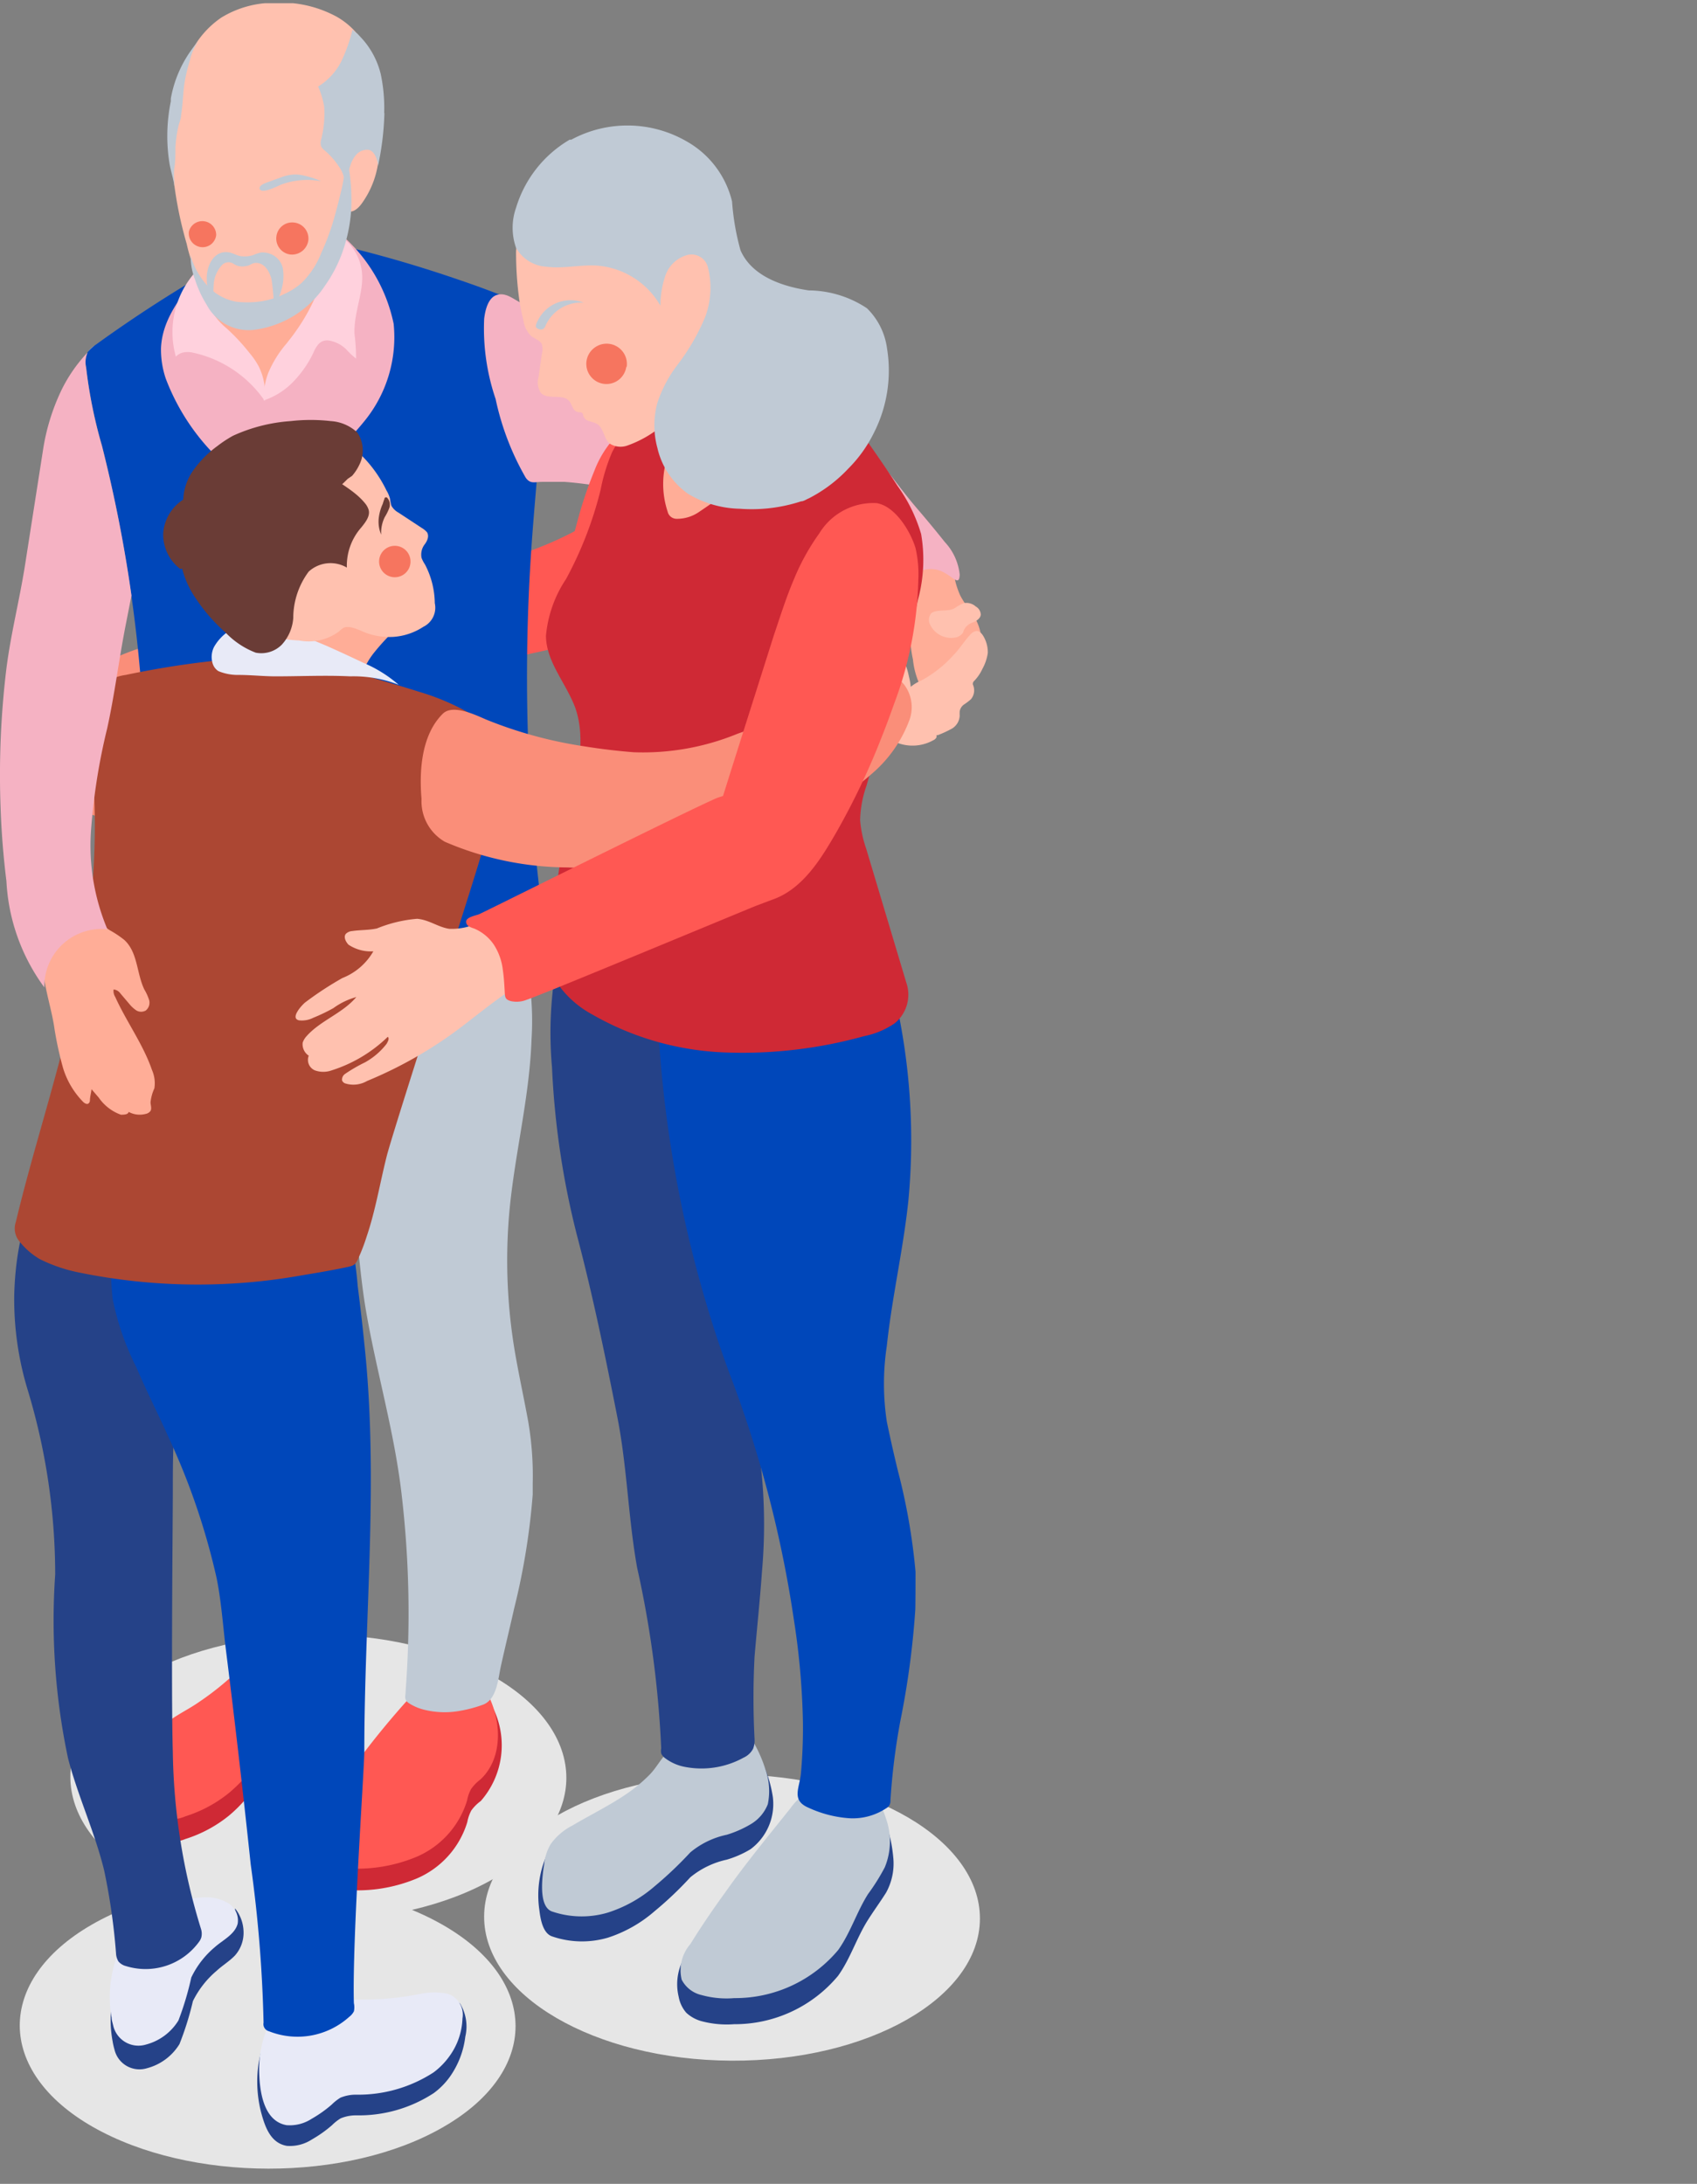 <svg width="101" height="130" viewBox="0 0 101 130" fill="none" xmlns="http://www.w3.org/2000/svg"><rect x="0" y="0" width="101" height="130" fill="#808080" stroke="none"/><g clip-path="url(#clip0_4154_12103)"><path d="M26.39 126.612c-5.734 3.321-15.076 3.297-20.859 0-5.782-3.297-5.806-8.733-.071-12.042 5.734-3.31 15.088-3.298 20.87 0 5.783 3.297 5.807 8.733.06 12.042z" fill="#E6E6E6"/><path d="M58.322 114.228c.025-4.704-6.56-8.553-14.708-8.598-8.149-.044-14.775 3.734-14.8 8.439-.026 4.704 6.56 8.553 14.708 8.597 8.148.044 14.774-3.733 14.8-8.438z" fill="#E6E6E6"/><path d="M29.401 111.823c-5.746 3.321-15.089 3.297-20.859 0-5.77-3.297-5.818-8.733-.072-12.042 5.747-3.31 15.089-3.31 20.871 0 5.782 3.309 5.842 8.721.06 12.042z" fill="#E6E6E6"/><path d="M10.095 103.77c-.317.246-.585.55-.788.896-.06.096-.12.347-.263.335-.144-.012-.263-.227-.227-.323a5.519 5.519 0 00-.37 2.604 2.631 2.631 0 00.812 2.115 2.105 2.105 0 001.78.072 7.858 7.858 0 002.568-1.374 8.164 8.164 0 001.064-1.063 5.172 5.172 0 011.374-1.374c.8-.442 1.72-.598 2.556-.992a3.143 3.143 0 001.768-1.911c.104-.325.16-.663.168-1.004a5.791 5.791 0 00-.622-2.592s-.262.454-.286.513c-.024.06-.263.227-.442.084a2.492 2.492 0 00-.562-.358 3.583 3.583 0 00-1.481-.407 3 3 0 00-1.47.323c-.478.25-.657.645-1.003 1.015-.861.89-1.81 1.69-2.832 2.39-.561.346-1.206.645-1.744 1.051z" fill="#CF2935"/><path d="M16.045 104.272c1.123-.633 2.544-.717 3.464-1.601a2.868 2.868 0 00.514-3.285 3.417 3.417 0 00-2.88-1.792 3.14 3.14 0 00-1.469.322c-.478.263-.657.645-1.003 1.016a17.164 17.164 0 01-2.832 2.389c-.561.394-1.194.693-1.744 1.099a4.661 4.661 0 00-1.505 3.059c-.12.884-.155 2.019.669 2.58a2.048 2.048 0 001.78.06 7.86 7.86 0 002.569-1.374 8.84 8.84 0 001.063-1.051 5.007 5.007 0 011.374-1.422z" fill="#FF5853"/><path d="M20.608 87.033c.06-1.302.12-2.593.144-3.895a58.26 58.26 0 00-.383-7.502c-.239-2.127-.37-4.253-.597-6.38-.227-2.126 0-4.097-.096-6.117 0-1.326-.095-2.652-.19-3.978a9.965 9.965 0 00-.526-2.903 8.46 8.46 0 00-1.458-2.27c-1.266-1.493-3.046-2.867-4.994-2.628a3.583 3.583 0 00-2.258 1.278 5.22 5.22 0 00-.848 2.222c-.29.95-.486 1.927-.585 2.915a20.68 20.68 0 00.358 5.878c0 .167.06.335.096.514.645 3.214 1.648 6.308 2.39 9.486a60.597 60.597 0 011.433 9.832c.203 3.154 1.792 14.443 1.517 15.411a.203.203 0 000 .12.192.192 0 00.095.12 4.24 4.24 0 004.839 0 .98.98 0 00.299-.323.93.93 0 00.107-.395c.084-.597.203-1.194.24-1.828.035-.633.25-5.292.31-6.869.024-.872.06-1.78.107-2.688z" fill="#1E3B4E"/><path d="M15.913 37.239a3.967 3.967 0 00-1.29-2.067.215.215 0 00-.131-.095.203.203 0 00-.144 0 2.39 2.39 0 00-.956.262 5.29 5.29 0 00-1.373 1.195 22.03 22.03 0 01-2.461 2.127l-.132.418c-.191.107-.143.394 0 .609.143.215.263.621.382.932a5.054 5.054 0 012.724-.454c.465.054.934.054 1.398 0a2.521 2.521 0 001.637-1.016 2.462 2.462 0 00.346-1.911z" fill="#FFAD97"/><path d="M4.122 40.655a7.908 7.908 0 00-2.031 2.15 4.085 4.085 0 00-.645 1.709.872.872 0 00.071.525.896.896 0 00.884.347 4.475 4.475 0 001.111-.275c.86-.31 1.733-.645 2.581-1.016.326-.105.62-.294.848-.55.27-.316.507-.66.705-1.027a7.168 7.168 0 013.357-2.879l-.215-.729a3.106 3.106 0 00-.49-.704.215.215 0 00-.107-.096.179.179 0 00-.156 0 17.23 17.23 0 00-5.913 2.545z" fill="#FA8E79"/><path d="M10.203 39.675h.728c-.203 0-.645.586-.776.741a5.53 5.53 0 00-.645.92 3.906 3.906 0 00-.526 2.126 19.64 19.64 0 01-.131 2.64c-.06.944-.108 1.888-.108 2.844a10.202 10.202 0 01-3.452-.502 7.072 7.072 0 01-2.927-1.864 4.324 4.324 0 01-.789-1.194 2.64 2.64 0 01.394-2.533 9.152 9.152 0 014.146-2.473c1.33-.39 2.701-.627 4.086-.705z" fill="#FA8E79"/><path d="M29.138 101.931a.486.486 0 01-.382.215h-.49a.805.805 0 01-.502.071 2.319 2.319 0 01-.49-.179 4.982 4.982 0 00-.884-.334 1.998 1.998 0 00-1.863.537c-.645.729-1.279 1.47-1.9 2.21a49.742 49.742 0 00-1.995 2.569c-.31.442-.621.884-.92 1.338l-.43.681c-.12.191-.275.346-.466.119a1.045 1.045 0 01-.143-.334 3.417 3.417 0 00-.215 2.521 1.194 1.194 0 00.669.872 3.2 3.2 0 001.099.251 9.184 9.184 0 004.576-.646 5.337 5.337 0 003.01-3.357c.044-.241.124-.475.239-.692.156-.216.346-.406.562-.562a5.03 5.03 0 00.764-5.472 4.493 4.493 0 00-.191-.418c.044.204.027.416-.048.61z" fill="#CF2935"/><path d="M28.386 100.76c-.335.49-1.553-.311-2.007-.382a1.998 1.998 0 00-1.864.537 49.88 49.88 0 00-5.448 7.168l-.179.299a2.641 2.641 0 00-.37 1.864c.203.74 1.027.872 1.696.932a9.184 9.184 0 004.576-.646 5.336 5.336 0 003.01-3.357c.042-.238.123-.468.24-.681.155-.219.345-.413.56-.573 1.554-1.458 1.195-4.181 0-5.746-.026.208-.1.408-.214.585z" fill="#FF5853"/><path d="M31.444 84.656c-.215-1.195-.49-2.462-.717-3.716a32.665 32.665 0 01-.478-7.933c.227-3.739 1.255-7.37 1.386-11.134a17.19 17.19 0 00-1.04-7.084 43.003 43.003 0 01-7 .573 5.436 5.436 0 00-3.273.657c-1.41 1.04-1.59 3.357-1.446 4.97.29 2.349.737 4.676 1.338 6.965.31 1.302.597 2.616.8 3.942.311 2.031.419 4.086.765 6.105.633 3.68 1.697 7.24 2.127 10.98.45 3.858.53 7.75.239 11.623 0 .383-.132.574.203.789.275.176.578.305.896.382a5.056 5.056 0 002.03.084c.502-.08.994-.208 1.47-.382.848-.311.908-1.613 1.075-2.33.251-1.135.526-2.258.777-3.381.56-2.235.932-4.513 1.11-6.81v-.68a19.116 19.116 0 00-.262-3.62z" fill="#C0CAD5"/><path d="M24.168 37.584c0-.263.108-1.052-.227-1.195a3.143 3.143 0 00-1.373 0c-.43.12-.837.334-1.267.454-.43.128-.853.28-1.266.454-.445.234-.908.43-1.386.585a8.562 8.562 0 01-1.84.084c-.19-.012-.38.012-.561.072-.24.106-.45.27-.61.478l-1.983 2.15c-.22.215-.401.465-.537.74a.92.92 0 000 .897c.262.382.824.394 1.194.633.35.226.615.562.753.956.143.358.287.788.657.86a.656.656 0 00.574-.191 1.76 1.76 0 00.346-.526 4.564 4.564 0 011.47-1.84c.25-.131.513-.227.776-.346.507-.222.95-.567 1.29-1.004.108-.12.191-.263.299-.382.345-.38.793-.65 1.29-.777a7.992 7.992 0 011.517-.203 3.834 3.834 0 00.884-1.9z" fill="#FFAD97"/><path d="M22.006 36.427a1.063 1.063 0 00-.406.274.763.763 0 00-.18.335 3.07 3.07 0 001.016 3.393c.159.13.348.215.55.25.15.024.303.024.454 0l1.194-.25 10.167-2.222a9.39 9.39 0 01.872-3.847c.275-.8.478-1.637.681-2.461a1.637 1.637 0 000-.717c-.155-.597-.645-.406-1.015-.191-.37.215-.908.514-1.374.753a20.96 20.96 0 01-2.832 1.194c-1.947.765-3.954 1.398-5.973 2.139-1.04.418-2.115.86-3.154 1.35z" fill="#FF5853"/><path d="M15.125 39.938a.468.468 0 00-.096.12.689.689 0 000 .167 2.042 2.042 0 01-.43.884 1.195 1.195 0 00-.358.514.239.239 0 000 .155c.034.058.09.101.155.12a1.086 1.086 0 00.86-.204c.22-.116.418-.27.586-.454.168-.267.364-.515.585-.74a1.47 1.47 0 01.55-.215l.8-.191c.236-.047.453-.163.621-.335a.8.8 0 00-.083-.992 1.434 1.434 0 00-.956-.442 1.339 1.339 0 00-.932.192c-.124.12-.236.252-.334.394a5.614 5.614 0 01-.43.502 6.89 6.89 0 01-.538.525z" fill="#FFC1AF"/><path d="M13.225 41.946c.182.43.519.776.944.968h.084a.714.714 0 000 .072 1.195 1.195 0 00.812.645c0 .158.05.313.143.442.103.116.215.224.335.322a.118.118 0 01.06 0 .334.334 0 010 .108.3.3 0 00.215.322.43.43 0 00.394-.155.79.79 0 00.23-.836c0-.013.003-.025.009-.036h.072a.836.836 0 00.406-.406.394.394 0 000-.156.453.453 0 00-.06-.179 1.434 1.434 0 00-1.015-.597 10.218 10.218 0 00-1.195 0c0-.167-.108-.335-.167-.49a1.541 1.541 0 00-.693-.872.466.466 0 00-.621.155c-.05.231-.033.471.047.693z" fill="#FFC1AF"/><path d="M32.185 53.618a112.438 112.438 0 01-.693-8.004 112.61 112.61 0 01.179-13.62c.287-3.87.717-7.717.788-11.612a2.688 2.688 0 00-.334-1.6 2.58 2.58 0 00-1.195-.765 58.315 58.315 0 00-3.763-1.41 74.715 74.715 0 00-6.427-1.887l-1.625-.37a5.817 5.817 0 00-1.601-.347c-.394 0-.92.537-1.29.728a5.696 5.696 0 01-1.446.538 6.84 6.84 0 00-.98.191c-.3.097-.59.23-.86.394a80.043 80.043 0 00-7.263 4.684 1.523 1.523 0 00-.454.418 1.398 1.398 0 00-.096.908c.185 1.576.5 3.135.944 4.659a86.076 86.076 0 012.39 27.012c-.096 1.421-.096 2.843-.12 4.265-.024.249 0 .5.072.74.122.254.297.478.513.657a13.44 13.44 0 009.271 3.274 24.395 24.395 0 009.713-2.39 8.672 8.672 0 002.915-1.9 5.113 5.113 0 001.362-4.563z" fill="#0047BA"/><path d="M14.42 17.478a7.071 7.071 0 01-1.541-.956c-.251-.203-.586-.8-.347-1.194-1.123 1.684-2.843 3.201-2.95 5.376a5.388 5.388 0 00.286 1.84 13.07 13.07 0 004.85 6.152 1.744 1.744 0 002.51.263 17.178 17.178 0 004.55-4.002 7.897 7.897 0 001.65-5.687 9.558 9.558 0 00-3.095-5.28 10.355 10.355 0 01-2.389 2.831 3.655 3.655 0 01-3.524.657z" fill="#F5B2C3"/><path d="M12.676 19.069c-.04.224-.122.438-.24.633-.083.131.06.263.156.347.096.083.155.203.25.31a12.117 12.117 0 002.02 1.792c.14.074.272.162.394.263.093.142.158.3.191.466.012.114.036.226.072.335a.335.335 0 00.227.227.108.108 0 00.107 0l.06-.06a.824.824 0 00.155-.347 1.988 1.988 0 010-.263c0-.155.108-.155.24-.179.152-.034.297-.095.43-.179.26-.17.498-.375.704-.61a9.48 9.48 0 00.98-1.325c.143-.251.287-.514.406-.765.113-.266.24-.525.383-.776.327-.444.682-.867 1.063-1.267.312-.328.6-.68.86-1.051a.607.607 0 00.084-.18.465.465 0 00-.227-.37 3.906 3.906 0 01-1.59-2.903 3.298 3.298 0 01-.764 1.685 6.96 6.96 0 01-1.41 1.194 4.993 4.993 0 01-2.389 1.028c-.62.058-1.24-.09-1.768-.418a2.903 2.903 0 01-.693-1.601c.095.896.191 1.792.275 2.7.07.434.079.877.024 1.314z" fill="#FFAD97"/><path d="M17.06 20.442c.155-.203.323-.407.466-.61l.143-.203a11.34 11.34 0 001.422-2.783c.155-.442.358-.848.502-1.303 0-.13.573-1.564.55-1.576a3.022 3.022 0 011.397 2.222c.131 1.194-.49 2.389-.442 3.68.062.49.094.985.096 1.48a5.071 5.071 0 01-.586-.549 1.9 1.9 0 00-1.015-.526.682.682 0 00-.67.251 1.912 1.912 0 00-.274.478 6.427 6.427 0 01-1.195 1.72 4.325 4.325 0 01-1.756 1.112 4.181 4.181 0 01.263-1.625 6.63 6.63 0 011.099-1.768z" fill="#FFD1DD"/><path d="M15.4 21.815c.23.465.356.975.37 1.494a2.38 2.38 0 000 .573 6.977 6.977 0 00-4.289-2.89 1.386 1.386 0 00-.621 0 .896.896 0 00-.394.238 5.376 5.376 0 011.708-5.567 5.387 5.387 0 00.131 2.27 4.05 4.05 0 001.195 1.625c.494.451.95.942 1.362 1.469.207.243.387.507.538.788z" fill="#FFD1DD"/><path d="M11.624 2.653c-1.54 2.258-1.553 5.077-1.326 7.706.145 1.407.417 2.799.813 4.157.19.876.505 1.72.931 2.509a3.166 3.166 0 004.146 1.47 9.764 9.764 0 001.876-1.076 6.66 6.66 0 001.373-1.195 7.263 7.263 0 001.279-3.643c.31.083.597-.18.788-.43a5.424 5.424 0 00.992-2.39.896.896 0 00-.132-.74c-.071-.072-.167-.132-.239-.215a.693.693 0 01-.131-.407c-.18-1.457.454-2.939.215-4.396A4.445 4.445 0 0020.011.98a6.965 6.965 0 00-3.728-.812c-1.1.002-2.18.308-3.118.884a5.496 5.496 0 00-1.54 1.601z" fill="#FFC1AF"/><path d="M16.654 10.586a2.52 2.52 0 01.585-.168 1.9 1.9 0 01.681 0c.412.076.813.2 1.195.37-.8-.15-1.626-.08-2.39.204-.179.071-1.194.61-1.278.227 0-.203.299-.299.442-.359l.765-.274z" fill="#C0CAD5"/><path d="M18.35 14.312a.98.98 0 01-1.075.837.957.957 0 01-.824-1.075.944.944 0 011.063-.825.956.956 0 01.836 1.063zm-5.483-.322a.813.813 0 01-1.214.617.824.824 0 01-.411-.82.825.825 0 011.625.204z" fill="#F6755F"/><path d="M22.866 6.704a9.73 9.73 0 00-.203-2.282 4.875 4.875 0 00-1.087-2.09l-.287-.311s-.31-.239-.31-.251a9.61 9.61 0 01-.681 1.912 3.75 3.75 0 01-1.362 1.469c.166.383.286.784.358 1.195a6.26 6.26 0 01-.19 1.995.68.68 0 000 .346.657.657 0 00.214.263c.326.278.611.6.848.956.122.166.215.352.275.55.06.226.132.465.215.692-.014-.434.05-.867.191-1.278.072-.258.203-.495.383-.693a.872.872 0 01.645-.263c.406 0 .62.645.62.98a17.09 17.09 0 00.383-3.13l-.012-.06zM11.588 2.712c.074-.097.154-.189.24-.275-.25.33-.425.709-.514 1.112-.122.392-.222.79-.299 1.194-.131.705-.12 1.422-.239 2.127 0 .215-.107.418-.155.633-.096.42-.156.848-.18 1.278 0 .394 0 .777-.06 1.195-.059.418 0 .753 0 1.123-.059-.478-.226-.932-.298-1.398a10.227 10.227 0 01.084-3.668v-.167a7.06 7.06 0 011.421-3.154zm5.245 13.25a1.195 1.195 0 00-.74-.848 1.29 1.29 0 00-.562-.084 2.84 2.84 0 00-.466.156c-.204.065-.42.09-.633.071-.287 0-.55-.203-.837-.239-.896-.12-1.314.849-1.29 1.59.002.237.034.474.096.704.04.12.091.237.155.347 0 .071.167.215.18.298a5.245 5.245 0 010-1.194c.056-.35.21-.677.441-.944a.538.538 0 01.717-.12.92.92 0 00.765.132c.155 0 .298-.132.454-.167.597-.108.944.501 1.051.991.077.53.125 1.065.143 1.6.185-.298.33-.619.43-.955.134-.433.167-.89.096-1.338z" fill="#C0CAD5"/><path d="M20.513 9.762c.011.143.011.287 0 .43a9.76 9.76 0 01-.168 1.003c-.12.514-.25 1.04-.394 1.553a14.197 14.197 0 01-.824 2.294 5.064 5.064 0 01-1.195 1.816c-.298.257-.632.47-.991.633-.483.243-1.005.4-1.542.466-.452.054-.91.054-1.361 0a3.046 3.046 0 01-1.709-.968 4.536 4.536 0 01-.621-.884 2.766 2.766 0 01-.215-.466 1.492 1.492 0 01-.143-.513c-.02.51.065 1.018.25 1.493a6.57 6.57 0 00.705 1.53 2.82 2.82 0 002.76 1.492 5.974 5.974 0 004.289-2.652c.383-.545.7-1.135.944-1.756.35-.906.556-1.861.609-2.831a12.24 12.24 0 00-.155-2.473 1.758 1.758 0 00-.203-.657c.008.164-.004.328-.036.49z" fill="#C0CAD5"/><path d="M37.322 21.218a37.63 37.63 0 008.267 2.784 10.95 10.95 0 01.12 3.99 9.94 9.94 0 01-1.53 3.262 4.194 4.194 0 00-1.852-.86 76.863 76.863 0 00-6.128-1.362 23.683 23.683 0 00-2.593-.347h-1.338c-.454 0-.704.144-.98-.25a16.044 16.044 0 01-1.791-4.684 13.033 13.033 0 01-.681-4.779c.06-.49.227-1.266.776-1.421.55-.155 1.016.299 1.422.478 1.374.609 2.712 1.326 4.05 2.019.74.43 1.505.812 2.258 1.17z" fill="#F5B2C3"/><path d="M57.285 35.686c.155.263.334.502.502.74.328.424.538.927.609 1.458.011.06.011.12 0 .18a.37.37 0 01-.108.166 3.282 3.282 0 01-.37.347c-.248.16-.45.382-.585.645-.16.36-.34.711-.538 1.051-.181.303-.416.57-.693.789a1.41 1.41 0 00-.31.287c-.084.12-.18.262-.335.274a.442.442 0 01-.358-.215 4.778 4.778 0 01-.765-2.162 6.557 6.557 0 01-.155-1.278v-1.076a5.255 5.255 0 00-.586-1.947c0-.107-.43-.92-.525-.92.285.008.57-.04.836-.143a7.17 7.17 0 00.717-.514 2.39 2.39 0 011.828-.239c.274.072.25.191.262.43.005.25.033.497.084.741.066.37.174.73.323 1.075.048.108.104.211.167.31z" fill="#FFAD97"/><path d="M53.175 28.506c-1.756-2.235-3.25-4.66-5.077-6.822a2.76 2.76 0 00-.657-.633 2.795 2.795 0 00-2.067-.203 6.594 6.594 0 00-2.712 1.194 4.468 4.468 0 00-1.708 2.39.849.849 0 00.167.896 28.827 28.827 0 005.663 6.642c2.27 1.78 5.149 2.94 6.785 5.316a2.39 2.39 0 01.168-2.544 2.318 2.318 0 011.194-.8 1.6 1.6 0 011.195.107c.185.096.36.208.526.334.298.203.442.287.466-.167a3.322 3.322 0 00-.884-1.947 66.492 66.492 0 00-1.65-1.995c-.56-.657-.967-1.195-1.409-1.768z" fill="#F5B2C3"/><path d="M57.966 40.548c.208-.211.378-.458.502-.728.163-.293.273-.613.322-.944a1.86 1.86 0 00-.227-.944c-.095-.18-.25-.382-.454-.37a.61.61 0 00-.37.227c-.358.382-.633.848-.98 1.194a7.096 7.096 0 01-1.911 1.518 2.592 2.592 0 00-.657.394.537.537 0 00-.096.693 1.926 1.926 0 00-.848.358.669.669 0 00-.167.837.514.514 0 00-.072.92.203.203 0 000 .274c.06.087.15.15.25.18a2.545 2.545 0 002.295-.096c.082-.036.15-.1.19-.18a.451.451 0 010-.119h.072c.292-.112.575-.243.849-.394a.944.944 0 00.454-.777 1.672 1.672 0 010-.239.61.61 0 01.262-.418c.143-.093.279-.197.407-.31a.824.824 0 00.131-.837.203.203 0 010-.167.154.154 0 01.048-.072zm.107-4.445a.835.835 0 00-.693-.203 2.222 2.222 0 00-.55.299c-.358.203-.811.096-1.194.203a.632.632 0 00-.203.096.62.62 0 00-.06.716 1.386 1.386 0 001.458.741.693.693 0 00.502-.322c0-.084.06-.168.107-.251a.944.944 0 01.514-.347c.191-.095.394-.227.418-.442a.574.574 0 00-.299-.49z" fill="#FFC1AF"/><path d="M33.558 34.133a7.168 7.168 0 00.227 4.635 6.762 6.762 0 002.521-2.473 17.79 17.79 0 001.458-3.19c.54-1.4.975-2.837 1.302-4.3a6.905 6.905 0 00.095-2.665 2.127 2.127 0 00-.55-1.111c-.334-.263-.823 0-1.134.215a6.2 6.2 0 00-2.103 2.784 24.579 24.579 0 00-1.051 3.166c-.263.967-.562 1.911-.765 2.939z" fill="#FF5853"/><path d="M44.573 104.785c-.071.132-.131.239-.143.275-.131.287-.358.311-.657.167a3.746 3.746 0 00-.8-.203 4.029 4.029 0 00-2.832.442c-.657.382-.991 1.195-1.505 1.697a8.513 8.513 0 01-1.338 1.111c-1.028.716-2.163 1.254-3.226 1.899-.167.096-.334.191-.49.299-.155.107-.274.263-.43.263-.155 0-.597-.383-.466-.622a5.974 5.974 0 00-.585 3.584c.06.502.191 1.362.74 1.565a5.468 5.468 0 003.334.084 7.958 7.958 0 002.783-1.577 21.208 21.208 0 002.127-2.019 5.132 5.132 0 012.174-1.051 6.002 6.002 0 001.41-.621 3.35 3.35 0 001.326-3.119 7.376 7.376 0 00-1.087-2.879c-.09.245-.202.481-.335.705z" fill="#254288"/><path d="M44.597 103.303c0 .502-.43.621-.824.43a3.216 3.216 0 00-.8-.215 4.031 4.031 0 00-2.832.454c-.657.383-.991 1.195-1.505 1.697-.41.412-.858.784-1.338 1.111-1.028.705-2.163 1.254-3.226 1.887a3.587 3.587 0 00-1.29 1.099 2.896 2.896 0 00-.394 1.195c-.108.693-.37 2.509.454 2.82a5.467 5.467 0 003.333.071 7.923 7.923 0 002.784-1.565 22.61 22.61 0 002.126-2.019 4.992 4.992 0 012.174-1.051c.493-.15.966-.359 1.41-.621.468-.271.83-.692 1.028-1.195a3.86 3.86 0 00-.144-2.079 8.066 8.066 0 00-.956-2.019z" fill="#C0CAD5"/><path d="M43.737 80.342c-.006.08-.006.16 0 .24a39.001 39.001 0 01-1.314-8.519c0-2.82.394-5.639.466-8.458a14.635 14.635 0 00-1.768-8.16 5.972 5.972 0 00-1.53-1.696 5.458 5.458 0 00-2.03-.812 3.51 3.51 0 00-1.577 0c-1.757.513-2.461 2.628-2.808 4.18a23.25 23.25 0 00-.322 6.428c.151 3.367.648 6.71 1.481 9.976.932 3.524 1.684 7.168 2.39 10.752.597 2.963.656 6.045 1.194 9.044a61.804 61.804 0 011.434 10.752.882.882 0 000 .31c.051.11.129.204.227.275.35.267.76.447 1.194.526a5.183 5.183 0 003.477-.55c.246-.109.448-.299.573-.537a1.4 1.4 0 00.084-.586 47.625 47.625 0 010-4.886c.143-1.684.322-3.369.442-5.065a31.934 31.934 0 00-1.613-13.214zm-2.64 36.784c-.203 0-.526-.31-.442-.466a3.192 3.192 0 00-.263 2.199c.062.353.219.684.454.955.258.238.57.41.908.502.63.167 1.285.228 1.936.179a8 8 0 006.188-2.879c.729-1.015 1.099-2.246 1.768-3.309.346-.55.74-1.087 1.087-1.637a3.584 3.584 0 00.43-2.114 8.62 8.62 0 00-.513-2.246 1.588 1.588 0 01-.18.466c-.227.358-.346-.12-.49-.275a2.47 2.47 0 00-.86-.621 3.584 3.584 0 00-4.097 1.326c-1.327 1.66-2.677 3.285-3.895 5.029-.454.621-.884 1.267-1.314 1.912l-.323.49c-.074.17-.174.327-.298.465l-.096.024z" fill="#254288"/><path d="M41.085 115.729a2.382 2.382 0 00-.514 2.114 1.776 1.776 0 001.195.92c.63.173 1.285.234 1.935.179a7.994 7.994 0 006.188-2.867c.73-1.027 1.1-2.258 1.769-3.321a12.33 12.33 0 001.003-1.601 4.05 4.05 0 00.06-2.927 3.083 3.083 0 00-1.589-1.899 3.584 3.584 0 00-4.098 1.326c-1.326 1.66-2.676 3.297-3.894 5.029a50.355 50.355 0 00-2.055 3.047z" fill="#C0CAD5"/><path d="M54.49 93.567a36.747 36.747 0 00-1.04-5.973 88.064 88.064 0 01-.669-2.963 15.052 15.052 0 010-4.516c.31-2.927.992-5.794 1.29-8.721a38.23 38.23 0 00-1.72-15.352 5.972 5.972 0 01-4.48 1.53 10.298 10.298 0 01-4.564-1.518 3.942 3.942 0 00-2.162-.8 2.209 2.209 0 00-1.72 1.314c-.302.7-.444 1.46-.419 2.222l.144 1.864a71.571 71.571 0 002.927 17.083 64.42 64.42 0 001.577 4.648 69.624 69.624 0 013.596 14.037 44.74 44.74 0 01.537 6.057 29.864 29.864 0 01-.12 3.106c-.083.849-.585 1.577.443 2.019a6.938 6.938 0 002.33.622 3.585 3.585 0 002.305-.586.547.547 0 00.191-.179.587.587 0 00.06-.287 39 39 0 01.585-4.707 50.2 50.2 0 00.896-6.678c.012-.74.012-1.481.012-2.222z" fill="#0047BA"/><path d="M53.94 58.492l-2.39-7.98a6.833 6.833 0 01-.358-1.685 6.621 6.621 0 01.37-2.03l1.434-4.923c.597-2.03 1.195-4.086 1.637-6.165a9.067 9.067 0 00.19-3.918 9.476 9.476 0 00-1.397-2.855 76.48 76.48 0 00-5.973-8.005l-5.878 2.94-1.41.56a4.552 4.552 0 00-3.74 2.498 10.991 10.991 0 00-.68 2.234 22.388 22.388 0 01-2.055 5.304 7.25 7.25 0 00-1.195 3.37c0 1.552 1.195 2.819 1.745 4.3.633 1.828.155 3.835-.251 5.722a69.866 69.866 0 00-1.195 7.706 9.932 9.932 0 000 1.685c.048.586.263 1.146.621 1.612a5.976 5.976 0 001.84 1.53 17.108 17.108 0 007.933 2.258 27.024 27.024 0 008.231-.968 4.958 4.958 0 001.828-.765 2.198 2.198 0 00.693-2.425z" fill="#CF2935"/><path d="M39.102 18.447c-.74 1.54.203 3.512.633 5.017.096.359.131.741.25 1.111.093.212.146.439.156.67a22.083 22.083 0 01-.537 2.389 5.24 5.24 0 00.131 2.82.55.55 0 00.538.43c.488.004.964-.147 1.361-.43a36.748 36.748 0 004.636-3.669 4.515 4.515 0 001.768-2.257c.143-.717-.239-1.135-.645-1.649-.452-.56-.852-1.16-1.195-1.792a8.625 8.625 0 01-1.04-4.504 2.76 2.76 0 01-1.194.717c-1.344.502-2.77.753-4.205.74a.837.837 0 00-.514.108.826.826 0 00-.143.299z" fill="#FFAD97"/><path d="M41.682 20.24c.28-.276.543-.567.789-.872.209-.386.392-.785.55-1.195a7.382 7.382 0 00.585-2.724 8.434 8.434 0 00-.37-2.39 6.93 6.93 0 00-.813-1.91 5.054 5.054 0 00-1.6-1.542 7.43 7.43 0 00-2.498-.836 6.858 6.858 0 00-5.46 1.935 7.348 7.348 0 00-2.054 3.584 3.273 3.273 0 00-.096.896c.006.863.066 1.725.18 2.58.059.427.143.85.25 1.267.042.372.21.718.478.98.215.155.49.238.622.465.059.2.059.411 0 .61l-.192 1.362a1.123 1.123 0 00.144.944c.418.442 1.326 0 1.708.513.143.191.18.49.394.586.215.095.287 0 .37.12.084.119 0 .142.084.214.108.275.502.251.753.394.442.24.418.92.8 1.195a1.194 1.194 0 001.028.108 6.703 6.703 0 003.572-2.975c.344-.478.622-1 .824-1.553a2.39 2.39 0 00-.048-1.756z" fill="#FFC1AF"/><path d="M37.274 21.84a1.194 1.194 0 01-2.142.535 1.195 1.195 0 01.249-1.675 1.206 1.206 0 011.917 1.14h-.024z" fill="#F6755F"/><path d="M32.985 18.1a2.199 2.199 0 011.756-.084 2.306 2.306 0 00-2.294 1.422.334.334 0 01-.119.143c-.132.084-.382 0-.43-.12-.048-.119.12-.393.191-.525.212-.36.523-.65.896-.836z" fill="#C0CAD5"/><path d="M41.957 18.9a12.765 12.765 0 01-1.637 2.82 7.67 7.67 0 00-1.194 2.257c-.24.88-.24 1.808 0 2.688a4.6 4.6 0 001.816 2.724 6.212 6.212 0 003.094.896 9.473 9.473 0 003.644-.442c.155 0 .31-.12.465-.18l.156-.083a8.552 8.552 0 002.186-1.684 7.98 7.98 0 001.517-2.115 8.184 8.184 0 00.789-5.041 4.097 4.097 0 00-1.195-2.39 6.343 6.343 0 00-3.464-1.063c-1.625-.239-3.405-.872-4.062-2.39a14.612 14.612 0 01-.502-2.902 5.613 5.613 0 00-2.712-3.584 7.036 7.036 0 00-6.857-.096h-.096a7.06 7.06 0 00-3.19 4.05 3.584 3.584 0 000 2.39 2.223 2.223 0 001.804 1.122c.968.132 1.96-.12 2.951-.071a4.778 4.778 0 013.835 2.389c0-.622.105-1.24.31-1.828a1.912 1.912 0 011.327-1.195 1.004 1.004 0 011.194.753 4.957 4.957 0 01-.179 2.975z" fill="#C0CAD5"/><path d="M13.332 39.904a.62.62 0 00-.071.191.454.454 0 00.06.18 2.39 2.39 0 001.684.991 13.72 13.72 0 006.308-.107 4.457 4.457 0 01.92-2.27 13.354 13.354 0 011.708-1.78 3.273 3.273 0 01-1.636-1.936 7.169 7.169 0 00-1.195-2.294 3.451 3.451 0 00-2.533-.943 6.834 6.834 0 00-2.688.693c-.95.352-1.78.97-2.39 1.78a2.7 2.7 0 00-.298 2.246c.201.6.333 1.221.394 1.851.028.48-.062.96-.263 1.398z" fill="#FFAD97"/><path d="M12.281 114.344a5.361 5.361 0 00-2.03.406 3.883 3.883 0 00-1.566 1.195 8.455 8.455 0 00-.812 1.194c-.059.152-.148.29-.263.406 0 0-.514.096-.49 0a7.015 7.015 0 00-.418 3.967c.026.161.062.321.108.478a1.528 1.528 0 001.947 1.123 3.228 3.228 0 001.924-1.434c.33-.831.597-1.686.8-2.557.34-.692.82-1.306 1.41-1.804.346-.322.752-.561 1.087-.907a2.035 2.035 0 00.514-1.506 2.28 2.28 0 00-.502-1.302v.478a.38.38 0 01-.096.322c-.25.287-.406.108-.705 0a3.255 3.255 0 00-.908-.059z" fill="#254288"/><path d="M12.245 112.947a5.46 5.46 0 00-2.042.406 3.849 3.849 0 00-1.554 1.195 8.455 8.455 0 00-.812 1.194c-.084.144-.131.323-.263.407-.131.083-.525.095-.49 0a7.01 7.01 0 00-.442 3.954c0 .155.06.311.096.478a1.544 1.544 0 001.333 1.183c.21.023.424.003.626-.06a3.225 3.225 0 001.924-1.434 17.92 17.92 0 00.764-2.556 5.402 5.402 0 011.398-1.804c.466-.418 1.195-.753 1.362-1.398a1.196 1.196 0 00-.526-1.195 2.39 2.39 0 00-1.373-.37z" fill="#E8EAF7"/><path d="M11.959 114.81a37.242 37.242 0 01-1.673-10.501c-.107-3.584 0-13.965 0-15.53 0-1.41 0-2.832.131-4.218.486-3.322.71-6.678.67-10.035a8.064 8.064 0 00-.694-3.44 4.778 4.778 0 00-4.36-2.498c-4.157.251-5.09 5.126-5.185 8.447a18.51 18.51 0 00.824 5.782 37.979 37.979 0 011.613 10.907 39.572 39.572 0 00.765 10.944c.585 2.258 1.6 4.408 2.15 6.678.343 1.623.578 3.268.705 4.922.005.173.055.341.143.49.115.135.27.232.442.275a3.934 3.934 0 004.35-1.434.856.856 0 00.143-.275.946.946 0 00-.024-.514zm4.301 6.416a.148.148 0 01-.038.051.148.148 0 01-.056.03.14.14 0 01-.122-.022s-.179-.119-.155-.179a7.468 7.468 0 00-.49 1.673 7.344 7.344 0 00.144 2.974c.227.837.55 1.816 1.529 1.984a2.39 2.39 0 001.493-.383 7.332 7.332 0 001.195-.848c.155-.155.327-.291.514-.406a2.38 2.38 0 01.932-.179 8.145 8.145 0 004.611-1.326c.368-.27.69-.597.956-.968a5.198 5.198 0 00.92-2.389 2.63 2.63 0 00-.311-1.972s-.167-.131-.167-.167a1.1 1.1 0 01-.275.801c-.12.131-.203.059-.346 0a4.23 4.23 0 00-1.506 0 17.127 17.127 0 01-4.11.334 12.356 12.356 0 00-2.174-.299 2.985 2.985 0 00-1.887.813c-.192.167-.418.621-.657.478z" fill="#254288"/><path d="M27.525 120.15a1.303 1.303 0 00-.896-1.469 4.04 4.04 0 00-1.565 0 17.127 17.127 0 01-4.11.334 12.356 12.356 0 00-2.174-.299 2.977 2.977 0 00-1.887.801c-.167.167-.394.621-.645.478a6.654 6.654 0 00-.825 3.094c0 1.195.18 3.166 1.637 3.417a2.39 2.39 0 001.493-.383 7.332 7.332 0 001.195-.848c.155-.155.328-.291.514-.406a2.4 2.4 0 01.932-.179 8.23 8.23 0 004.611-1.326 4.38 4.38 0 00.956-.98c.471-.652.737-1.43.764-2.234z" fill="#E8EAF7"/><path d="M21.683 104.273c0-8.123.872-16.211 0-24.3-.12-1.194-.25-2.293-.394-3.428a22.935 22.935 0 00-.968-4.994.728.728 0 00-.227-.382c-.442-.335-1.194.358-1.481.61a3.5 3.5 0 01-1.613.776 5.53 5.53 0 01-3.082-.526c-.968-.43-1.864-1.004-2.82-1.457a3.417 3.417 0 00-2.604-.347s-1.625 1.195-1.53.478a24.025 24.025 0 00-.262 6.606 15.996 15.996 0 001.41 4.074c.597 1.41 1.302 2.784 1.923 4.182a41.31 41.31 0 012.855 8.362c.287 1.41.383 2.903.562 4.337a657.52 657.52 0 011.47 12.723c.439 3.121.694 6.264.764 9.415a.44.44 0 00.323.513 4.596 4.596 0 004.778-.86c.114-.087.207-.197.275-.323a1.12 1.12 0 000-.489c-.107-3.704.61-13.775.621-14.97z" fill="#0047BA"/><path d="M7.479 40.178a2.843 2.843 0 00-1.542.717c-.3.37-.475.826-.501 1.302a20.978 20.978 0 00.131 4.325c.26 4.44-.142 8.893-1.195 13.213-.955 4.385-2.389 8.65-3.428 12.998a1.195 1.195 0 00.239 1.195c.331.413.736.761 1.194 1.028.73.363 1.506.628 2.306.788 4.39.903 8.91.96 13.32.167.86-.143 1.721-.287 2.57-.466.513-.107.585-.143.788-.62.175-.39.326-.789.454-1.196.525-1.54.788-3.154 1.194-4.778.407-1.625 5.185-16.331 5.687-18.171.323-1.195.621-2.39.872-3.584.18-.872.777-2.043.442-2.927a2.234 2.234 0 00-.74-.86 14.118 14.118 0 00-4.361-2.139c-1.541-.502-3.13-.884-4.647-1.47a6.312 6.312 0 00-1.195-.382 2.055 2.055 0 00-.932.084 1.279 1.279 0 01-.812 0 8.268 8.268 0 00-2.163-.287c-1.087 0-2.198.203-3.285.323a53.71 53.71 0 00-4.396.74z" fill="#AC4733"/><path d="M3.25 61.29c.124.768.292 1.53.501 2.28.23.76.64 1.452 1.195 2.02.084.084.239.18.335.084a.24.24 0 00.071-.156c0-.227.072-.454.096-.68l.43.501c.321.467.78.822 1.314 1.016.18 0 .43 0 .466-.168.31.17.674.212 1.015.12a.454.454 0 00.287-.18c.084-.155 0-.346 0-.513.03-.286.106-.564.227-.825.06-.372.01-.754-.143-1.099-.526-1.529-1.518-2.867-2.187-4.348a.645.645 0 01-.095-.442.564.564 0 01.406.239l.526.62a1.9 1.9 0 00.43.395.563.563 0 00.55 0 .598.598 0 00.202-.621 3.024 3.024 0 00-.286-.633c-.466-.968-.383-2.21-1.195-2.951a5.975 5.975 0 00-.86-.574A4.227 4.227 0 015.4 54.3a.837.837 0 00-.167-.19.883.883 0 00-.251-.084 3.07 3.07 0 00-3.274 1.684.394.394 0 000 .167.49.49 0 00.084.215c.388.727.678 1.502.86 2.306.167.992.466 1.923.598 2.891z" fill="#FFAD97"/><path d="M5.424 49.342c-.158 2.04.174 4.088.967 5.973a3.406 3.406 0 00-3.75 3.465 11.684 11.684 0 01-2.259-6.332 48.799 48.799 0 01-.346-4.349 52.58 52.58 0 01.322-8.111c.251-2.115.789-4.194 1.123-6.296l1.076-6.882c.186-1.242.557-2.45 1.099-3.584.38-.779.871-1.5 1.457-2.138a.718.718 0 01.096-.096 1.42 1.42 0 00-.084.884c.183 1.581.499 3.144.944 4.671a84.283 84.283 0 011.756 8.9l-.358 1.829c-.395 2.03-.645 4.073-1.087 6.08a36.798 36.798 0 00-.956 5.986z" fill="#F5B2C3"/><path d="M12.998 39.95a3.01 3.01 0 001.195.227c.74 0 1.481.084 2.222.084 1.481 0 2.95-.072 4.432 0a7.394 7.394 0 012.88.502 7.863 7.863 0 00-2.115-1.314 88.461 88.461 0 00-2.175-1.004c-.346-.143-.693-.298-1.039-.418a7.626 7.626 0 00-1.003-.239c-1.028-.215-2.091-.143-3.095-.406a.672.672 0 00-.263 0 .538.538 0 00-.274.096 2.77 2.77 0 00-1.028 1.039c-.154.312-.18.672-.071 1.003.06.177.177.33.334.43z" fill="#E8EAF7"/><path d="M22.998 29.188a1.9 1.9 0 01.215.501c.015.142.043.282.083.418.099.172.244.313.418.407l1.47.967c.09.059.17.132.239.215.131.24 0 .526-.18.753a1.004 1.004 0 00-.155.753c.051.14.12.272.203.394a5.08 5.08 0 01.586 2.306 1.267 1.267 0 01-.681 1.41 3.716 3.716 0 01-1.744.597 4.002 4.002 0 01-1.637-.227c-.37-.132-1.016-.502-1.386-.299a1.335 1.335 0 00-.25.203 3.013 3.013 0 01-2.39.538 7.407 7.407 0 01-4.946-2.15 5.48 5.48 0 01-.765-1.195 7 7 0 01-.728-4.098 6.069 6.069 0 011.577-3.345 6.26 6.26 0 013.333-1.709 5.722 5.722 0 013.01.192 7.09 7.09 0 012.15 1.194 7.634 7.634 0 011.578 2.174z" fill="#FFC1AF"/><path d="M24.431 33.476a.935.935 0 11-1.864-.143.935.935 0 011.864.143z" fill="#F6755F"/><path d="M22.878 29.702c0-.084.096-.132.167-.072a.609.609 0 01.132.586 3.061 3.061 0 01-.275.561 2.102 2.102 0 00-.215 1.051 1.983 1.983 0 01-.132-1.087c.04-.26.116-.514.227-.752.027-.098.059-.193.096-.287zm-5.424 7.083a4.635 4.635 0 01.92-2.76 1.923 1.923 0 012.27-.238 3.44 3.44 0 01.86-2.39c.24-.298.526-.657.442-1.027a1.099 1.099 0 00-.227-.418c-.908-1.123-2.58-1.565-3.178-2.868a25.091 25.091 0 01-2.795 2.832 8.89 8.89 0 01-2.497 1.457c-.442.176-.903.3-1.374.37a.538.538 0 01-.49-.226c0-.072-.286-.395-.203-.502a3.44 3.44 0 00-.466 2.174 5.48 5.48 0 00.908 2.39c.506.77 1.113 1.47 1.804 2.078a4.899 4.899 0 001.792 1.195 1.72 1.72 0 001.553-.478c.4-.438.64-.998.681-1.589z" fill="#6A3C36"/><path d="M20.954 28.328c.179-.205.328-.435.442-.681a1.9 1.9 0 00-.13-1.9 2.532 2.532 0 00-1.578-.68 10.56 10.56 0 00-2.39 0 9.87 9.87 0 00-3.428.871c-.33.182-.646.39-.944.622a6.25 6.25 0 00-1.374 1.373 3.214 3.214 0 00-.645 1.805 2.604 2.604 0 00-1.194 2.018 2.58 2.58 0 001.003 2.103 5.28 5.28 0 003.142-1.195c.403-.29.69-.713.813-1.194 0 0 .573.107.645.107.313-.017.62-.09.908-.215a11.948 11.948 0 004.468-2.855l.262-.18z" fill="#6A3C36"/><path d="M50.714 40.275a2.174 2.174 0 010-2.127c.333-.444.613-.925.836-1.434.072-.274.06-.561.156-.836a.597.597 0 01.62-.454c.264 0 .395.359.443.633.04.254.04.512 0 .765a2.53 2.53 0 000 .597c.1.387.293.744.561 1.04.373.544.633 1.157.765 1.804a4.228 4.228 0 01-.084 2.389 2.39 2.39 0 01-1.684 1.577c.035-.27.035-.543 0-.812a1.195 1.195 0 00-.347-.73c-.179-.178-.442-.262-.573-.477-.131-.215 0-.585-.108-.896-.107-.31-.394-.753-.585-1.04z" fill="#FFC1AF"/><path d="M53.975 41.003a1.983 1.983 0 00-1.087-.907 3.13 3.13 0 00-1.398.43l-1.505.657c-2.007.884-4.026 1.768-6.093 2.496a14.814 14.814 0 01-6.176 1.1 36.349 36.349 0 01-2.987-.359 25.492 25.492 0 01-5.77-1.577c-.645-.275-2.02-.956-2.616-.346-1.267 1.266-1.398 3.393-1.255 5.065a2.783 2.783 0 001.386 2.545 18.686 18.686 0 007.311 1.529 30.833 30.833 0 009.701-1.051 21.504 21.504 0 008.53-4.636 7.742 7.742 0 002.09-3.034 2.232 2.232 0 00-.13-1.912z" fill="#FA8E79"/><path d="M28.66 54.837a3.68 3.68 0 01-1.923.453c-.657-.095-1.195-.537-1.912-.597a8.051 8.051 0 00-2.389.574c-.478.107-.98.083-1.47.155a.598.598 0 00-.382.167c-.155.191 0 .478.156.645.437.29.957.43 1.48.395a3.668 3.668 0 01-1.839 1.589c-.772.435-1.515.922-2.222 1.457-.191.155-.92.944-.358 1.063a1.49 1.49 0 00.848-.155c.41-.166.809-.357 1.194-.573.411-.3.873-.522 1.363-.658-.813.968-2.115 1.386-2.951 2.318a1.124 1.124 0 00-.24.394.812.812 0 00.36.777.681.681 0 00.358.872c.327.12.687.12 1.015 0a8.459 8.459 0 003.333-1.995c.108.107 0 .287-.072.418-.347.45-.782.823-1.278 1.1a9.287 9.287 0 00-1.195.692.417.417 0 00-.179.382.312.312 0 00.215.191 1.627 1.627 0 001.279-.155 25.086 25.086 0 005.734-3.31c.777-.596 1.517-1.194 2.33-1.767a6.081 6.081 0 012.7-1.063 9.016 9.016 0 00.262-1.948 2.868 2.868 0 00-.645-1.828 1.72 1.72 0 00-1.589-.573 3.839 3.839 0 00-.92.442l-1.063.538z" fill="#FFC1AF"/><path d="M54.49 32.627c-.3-.991-1.195-2.484-2.306-2.676a3.751 3.751 0 00-3.417 1.792 13.394 13.394 0 00-1.518 2.748c-.465 1.087-.812 2.21-1.194 3.333-1.004 3.178-2.02 6.356-3.023 9.558l-.298.095c-1.195.466-13.847 6.786-14.24 6.953-.192.072-.765.168-.754.454a.36.36 0 00.168.263c.095.05.195.09.298.12.486.202.902.542 1.195.98a3.5 3.5 0 01.526 1.493c.06.394.083.788.107 1.194.024.407 0 .55.359.657.323.074.661.045.967-.083.705-.215 12.64-5.185 13.644-5.591l.92-.347c1.815-.61 2.903-2.39 3.798-3.93a42.762 42.762 0 002.76-5.782c.263-.658.502-1.315.74-1.984a22.304 22.304 0 001.434-7.359 6.878 6.878 0 00-.167-1.888z" fill="#FF5853"/><path d="M5.65 20.549a3.466 3.466 0 00-.43.406c.116-.162.263-.3.43-.406z" fill="#D6C9B7"/></g><defs><clipPath id="clip0_4154_12103"><path fill="#fff" transform="translate(0 .191)" d="M0 0h58.79v128.894H0z"/></clipPath></defs></svg>